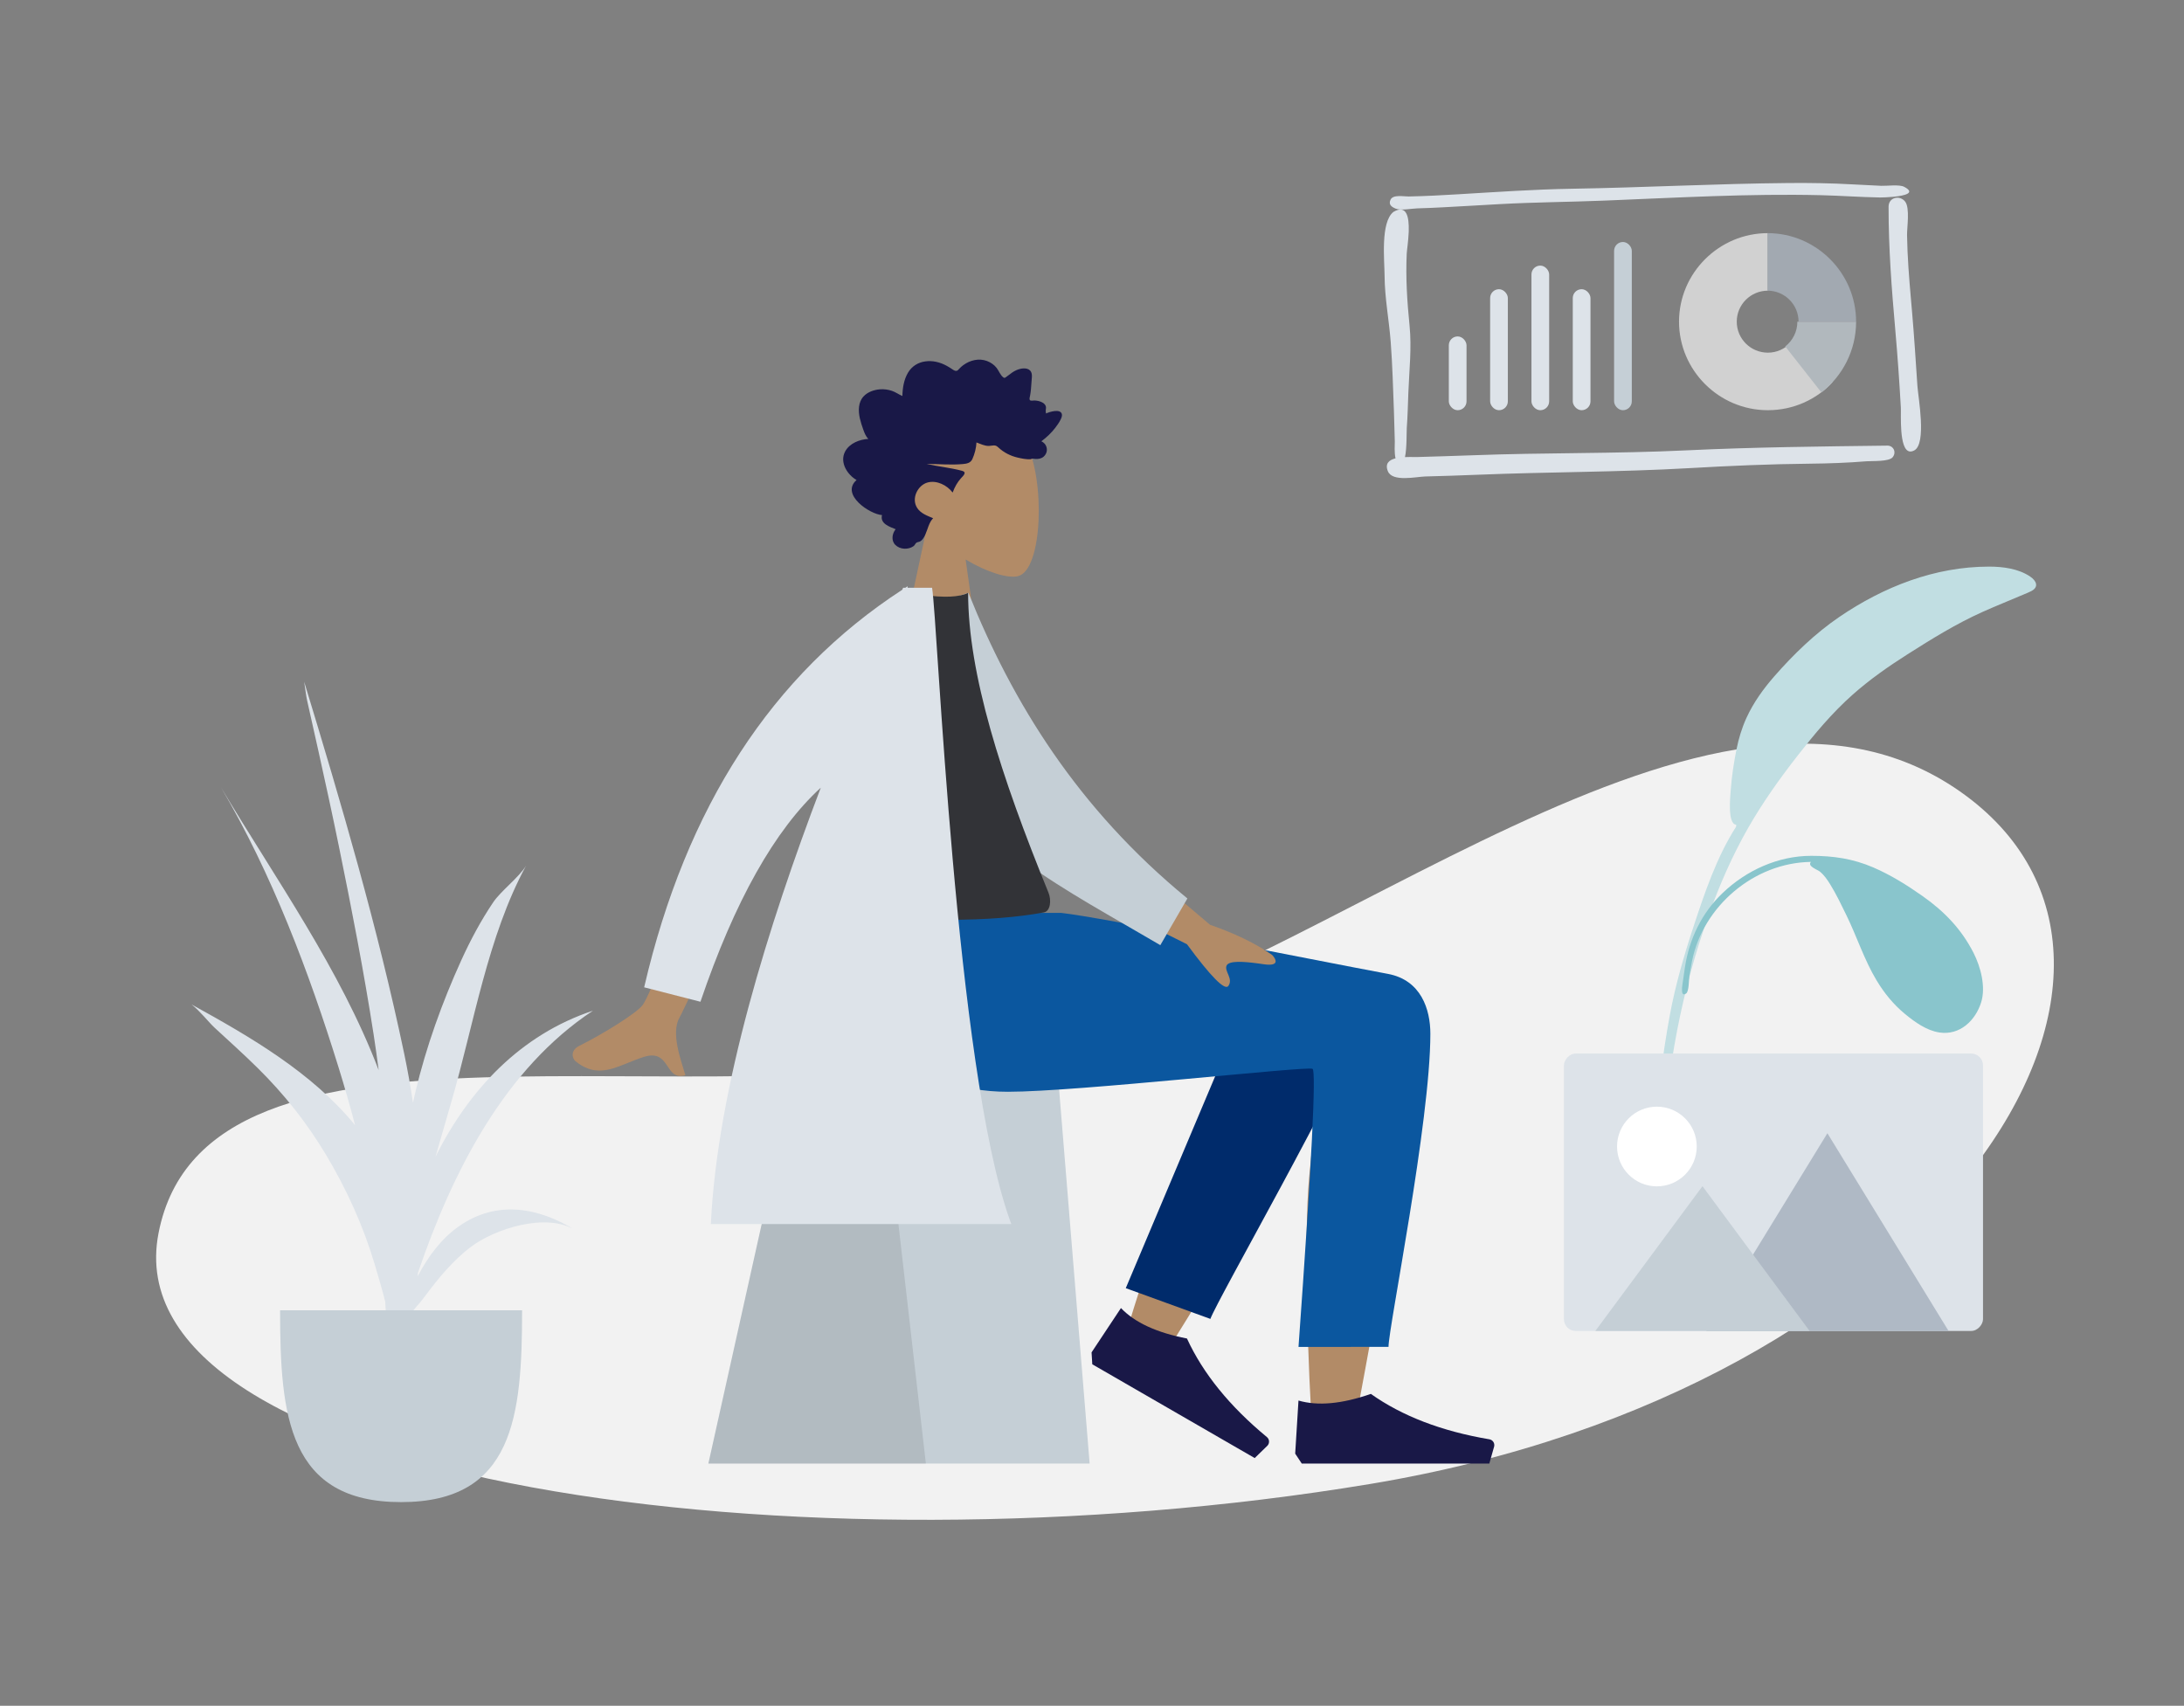 <?xml version="1.0" encoding="UTF-8"?>
<svg width="740px" height="578px" viewBox="0 0 740 578" version="1.1" xmlns="http://www.w3.org/2000/svg" xmlns:xlink="http://www.w3.org/1999/xlink">
    <rect x="0" y="0" width="740" height="578" fill="#808080" stroke="none"/>
    <title>404</title>
    <g id="404" stroke="none" stroke-width="1" fill="none" fill-rule="evenodd">
        <g id="Group" transform="translate(-0.1, -102)">
            <path d="M53.811,519.875 C70.118,435.901 235.118,483.74 343.29,457.779 C451.462,431.819 579.439,310.915 664.137,370.14 C748.834,429.364 658.717,572.527 464.458,604.834 C270.198,637.141 37.505,603.848 53.811,519.875 Z" id="Background-Shape" fill="#F2F2F2"></path>
            <path d="M687.986,297.376 C684.041,294.701 678.796,294 674.076,294 C655.64,294 638.311,300.84 623.341,311.032 C615.138,316.616 607.8,323.728 601.322,331.132 C597.582,335.407 594.248,340.03 591.887,345.173 C590.294,348.644 589.201,352.261 588.46,355.991 C587.557,360.537 586.839,365.175 586.515,369.797 C586.387,371.617 585.33,381.274 588.356,381.438 C588.338,381.676 588.334,381.903 588.353,382.106 C581.782,392.38 577.723,404.42 573.958,415.835 C570.683,425.769 567.764,435.786 565.87,446.063 C563.375,459.592 561.737,473.326 560.958,487.05 C560.791,489.999 560.676,492.95 560.577,495.903 C560.493,498.422 560.408,500.941 560.325,503.461 C560.233,506.284 559.736,509.534 560.185,512.34 C560.576,514.784 562.691,514.414 562.785,511.982 C562.898,509.045 562.879,506.102 563.008,503.163 C563.179,499.262 563.355,495.361 563.546,491.461 C564.875,464.369 569.86,437.675 579.061,412.084 C582.785,401.728 587.051,391.925 592.535,382.345 C597.356,373.922 603.156,365.767 609.084,358.173 C614.845,350.792 620.836,343.583 627.895,337.33 C633.624,332.256 639.926,327.835 646.404,323.722 C654.631,318.498 662.843,313.401 671.755,309.391 C676.388,307.307 681.108,305.441 685.777,303.44 C686.617,303.081 687.517,302.732 688.325,302.315 C691.02,300.925 690.133,298.832 687.986,297.376" id="Fill-1" fill="#C1DEE2"></path>
            <path d="M628.182,392 C620.705,392 614.051,392.972 607.162,395.943 C601.215,398.508 595.795,401.903 590.533,405.599 C583.132,410.798 577.302,416.848 573.221,424.865 C570.783,429.654 568.994,436.431 570.632,441.655 C572.56,447.807 577.856,452.939 584.831,451.855 C589.144,451.185 593.097,448.33 596.375,445.643 C600.297,442.428 603.436,438.563 606.028,434.27 C610.256,427.267 612.74,419.351 616.332,412.033 C618.036,408.56 619.683,405.063 621.725,401.762 C622.735,400.128 623.811,398.509 625.344,397.294 C626.164,396.644 629.622,395.52 628.3,394.061 C647.69,394.315 664.868,409.207 668.591,427.641 C668.937,429.359 669.208,431.091 669.495,432.82 C669.675,433.911 669.602,437.937 670.578,438.634 C672.73,440.172 671.826,435.499 671.733,434.826 C671.494,433.087 671.24,431.35 670.973,429.615 C669.519,420.181 665.319,411.411 658.315,404.683 C650.306,396.99 639.499,392 628.182,392" id="Fill-20" fill="#89C5CC" transform="translate(621, 422) scale(-1, 1) translate(-621, -422) "></path>
            <g id="Plant" transform="translate(65, 333)">
                <path d="M9.938,35.736 C28.604,67.052 50.345,97.374 63.401,131.613 C62.875,127.577 62.317,123.545 61.692,119.52 C58.38,98.179 54.262,76.994 49.936,55.835 C47.733,45.062 45.402,34.327 43.012,23.594 C41.727,17.829 40.457,12.061 39.145,6.302 C38.827,4.906 38.554,2.469 38.157,0 C50.845,41.637 63.081,83.305 72.031,125.942 C73.205,131.538 74.205,137.124 75.024,142.7 C75.304,141.428 75.58,140.156 75.881,138.887 C79.503,123.68 84.935,108.594 91.403,94.374 C94.495,87.575 98.046,80.924 102.228,74.726 C104.836,70.863 110.986,66.271 113.364,62.314 C100.355,86.176 95.657,116.032 88.145,141.973 C86.312,148.304 84.467,154.624 82.659,160.955 C93.987,138.237 111.563,119.571 136,111.483 C106.42,131.027 88.678,165.254 76.722,200.26 C76.683,200.675 76.636,201.09 76.595,201.506 C80.114,194.829 84.545,188.789 90.551,184.56 C103.407,175.504 117.667,178.142 130.137,185.91 C120.35,179.689 102.663,185.354 94.428,191.677 C88.533,196.203 83.495,202.275 79.12,208.2 C78.072,209.62 76.641,211.277 75.13,213.044 C73.012,226.795 69.56,240.452 64.672,254 C65.479,250.111 64.896,243.892 65.12,240.993 C65.144,240.679 65.164,240.365 65.188,240.053 C64.445,243.019 63.727,245.951 63.036,248.837 C64.41,243.331 65.156,237.583 65.739,231.776 C65.889,229.281 66.036,226.785 66.19,224.29 C66.141,219.553 65.946,214.799 65.616,210.036 C64.447,205.408 63.137,201.042 62.056,197.411 C58.159,184.31 52.444,171.76 45.411,160.051 C38.994,149.366 31.312,139.688 22.445,130.935 C17.664,126.217 12.661,121.725 7.729,117.17 C5.945,115.523 2.757,111.474 0,109.363 C20.08,120.434 40.749,132.41 55.398,150.248 C53.68,143.653 51.815,137.151 49.842,130.78 C39.831,98.454 27.191,64.953 9.938,35.736 Z" id="Fill-19" fill="#DDE3E9"></path>
                <path d="M30,213 C30,248.899 32.843,278 71,278 C109.157,278 112,248.899 112,213" id="Base" fill="#C5CFD6"></path>
            </g>
            <g id="Diagrams" transform="translate(469, 164)">
                <g id="Chart" opacity="0.705" transform="translate(100, 17)">
                    <path d="M37.766,37.179 C35.845,39.219 33.123,40.5 30.095,40.5 C24.278,40.5 19.562,35.799 19.562,30 C19.562,24.201 24.278,19.5 30.095,19.5 L30.095,0 C13.546,0 0,13.503 0,30 C0,46.497 13.546,60 30.095,60 C38.788,60 46.645,56.334 52,50.502 L37.766,37.179 Z" id="Value" fill="#F2F2F2"></path>
                    <path d="M30,0 L30,19.5 C35.799,19.5 40.5,24.201 40.5,30 L60,30 C60,13.503 46.497,0 30,0 Z" id="Value" fill="#AFB9C5"></path>
                    <path d="M40.097,30 C40.097,33.407 38.492,36.435 36,38.391 L48.262,54 C55.399,48.412 60,39.749 60,30 L40.097,30 Z" id="Value" fill="#C5CFD6"></path>
                </g>
                <g id="Graph" transform="translate(22, 20)">
                    <rect id="Value" fill="#DDE3E9" x="0" y="32" width="6" height="25" rx="3"></rect>
                    <rect id="Value" fill="#DDE3E9" x="14" y="16" width="6" height="41" rx="3"></rect>
                    <rect id="Value" fill="#DDE3E9" x="28" y="8" width="6" height="49" rx="3"></rect>
                    <rect id="Value" fill="#DDE3E9" x="42" y="16" width="6" height="41" rx="3"></rect>
                    <rect id="Value" fill="#C5CFD6" x="56" y="0" width="6" height="57" rx="3"></rect>
                </g>
                <path d="M3.243,9.799 C7.753,7.141 8.55,11.584 8.419,16.238 L8.403,16.712 C8.277,19.792 7.788,22.864 7.739,23.937 C7.362,32.217 7.873,40.133 8.699,48.361 C9.455,55.902 8.585,63.41 8.295,70.952 C8.141,74.956 8.057,78.954 7.758,82.951 C7.665,84.21 7.811,89.924 7.142,92.892 C7.654,92.867 8.159,92.858 8.641,92.855 L9.197,92.855 C9.801,92.857 10.352,92.867 10.811,92.869 L11.074,92.868 C11.2,92.868 11.317,92.866 11.424,92.863 C17.682,92.671 23.94,92.504 30.197,92.266 C54.266,91.351 78.349,91.764 102.414,90.609 C125.175,89.515 148.02,89.283 170.799,89 C172.792,89.176 173.683,91.291 172.404,92.916 C171.152,94.506 165.351,94.158 163.543,94.305 C157.127,94.827 150.724,95.061 144.289,95.123 C130.737,95.254 117.237,95.841 103.708,96.621 C79.67,98.007 55.597,97.892 31.546,98.881 C25.708,99.121 19.87,99.301 14.029,99.455 C10.949,99.537 2.884,101.413 1.358,97.692 C0.284,95.073 1.766,93.862 3.944,93.308 C3.506,91.472 3.682,88.665 3.693,87.669 L3.693,87.516 L3.693,87.516 L3.692,87.453 C3.576,84.141 3.535,80.827 3.408,77.515 C3.108,69.623 2.908,61.686 2.305,53.813 C1.73,46.286 0.276,38.988 0.234,31.405 C0.206,26.277 -1.205,13.282 3.243,9.799 Z M171,8.076 C171.004,4.731 174.902,4.058 176.63,6.333 C178.284,8.509 177.22,15.097 177.26,17.7 C177.372,24.959 177.954,32.182 178.584,39.406 L178.93,43.347 C179.673,51.816 180.198,60.289 180.772,68.771 C181.038,72.691 183.965,88.338 179.71,90.622 C174.876,93.217 175.157,81.752 175.17,77.294 L175.17,76.828 C175.168,76.491 175.164,76.211 175.152,76.003 C174.664,67.3 174.05,58.586 173.285,49.905 C172.048,35.871 170.99,22.166 171,8.076 Z M137.176,0.017 C144.429,-0.049 151.641,0.075 158.883,0.479 C162.095,0.658 165.305,0.831 168.519,0.964 C170.376,1.04 174.618,0.448 176.246,1.286 C180.284,3.365 176.576,4.274 172.897,4.656 L172.53,4.693 C170.757,4.86 169.051,4.91 168.29,4.913 L168.146,4.913 C168.103,4.913 168.065,4.913 168.031,4.912 C161.387,4.803 154.756,4.3 148.112,4.141 C123.676,3.557 99.058,5.004 74.644,5.979 C62.9,6.448 51.162,6.515 39.422,7.157 C33.005,7.507 26.592,7.909 20.174,8.238 C17.215,8.39 14.255,8.537 11.292,8.609 C9.467,8.655 5.751,9.39 4.064,8.719 C2.628,8.147 1.466,7.348 2.256,5.654 C3.106,3.831 6.807,4.607 8.374,4.577 C14.029,4.471 19.672,4.162 25.317,3.825 C38.135,3.062 50.926,2.169 63.77,1.956 C88.246,1.549 112.689,0.237 137.176,0.017 Z" id="Image-Border" fill="#DDE3E9"></path>
            </g>
            <g id="Image" transform="translate(601, 506) scale(-1, 1) translate(-601, -506) translate(530, 459)">
                <path d="M71.007,76.986 C71.003,76.996 70.999,77.006 70.993,77.018 C70.999,77.008 71.007,76.968 71.007,76.986" id="Fill-35" fill="#C5CFD6"></path>
                <path d="M70.998,77.001 C70.998,77.003 70.996,77.007 70.996,77.011 C70.996,77.001 71.014,76.971 70.998,77.001" id="Fill-37" fill="#C5CFD6"></path>
                <path d="M71.067,76.832 C71.053,76.872 71.035,76.91 71.019,76.95 C71.027,76.93 71.035,76.914 71.043,76.894 C70.835,77.414 70.967,77.076 71.067,76.832" id="Fill-39" fill="#C5CFD6"></path>
                <path d="M71.022,76.953 C71.014,76.971 71.006,76.991 70.998,77.009 C70.94,77.121 71.022,76.953 71.022,76.953" id="Fill-41" fill="#C5CFD6"></path>
                <polygon id="Fill-43" fill="#C5CFD6" points="71 77.001 71 77.001 71 76.999"></polygon>
                <path d="M70.999,77.002 C70.999,77 70.999,77 71.001,76.998 C70.999,77 70.999,77 70.999,77.002" id="Fill-45" fill="#C5CFD6"></path>
                <path d="M70.99,77.016 C70.978,77.04 71.046,76.924 70.99,77.016" id="Fill-47" fill="#C5CFD6"></path>
                <path d="M70.998,77.002 L71.002,76.998 C71,77 71,77.002 70.998,77.002" id="Fill-49" fill="#C5CFD6"></path>
                <rect id="Photo-Background" fill="#DDE3E9" x="0" y="0" width="142" height="94" rx="4"></rect>
                <g id="icons8-night_landscape" transform="translate(11.671, 27)">
                    <polygon id="Mountains" fill="#AFB9C5" points="41.055 0 0 67 82.11 67"></polygon>
                    <polygon id="Mountains" fill="#C5CFD6" points="83.385 17.946 47.09 67 119.68 67"></polygon>
                </g>
                <circle id="Sun" fill="#FFFFFF" cx="110.5" cy="31.5" r="13.5"></circle>
            </g>
        </g>
        <g id="Group" transform="translate(167, 105)">
            <g transform="translate(77.127, 0)" id="Head">
                <g transform="translate(60.66, 34.848)" fill="#B28B67" id="Head-[skin]">
                    <path d="M42.848,10.268 C49.357,22.409 48.584,53.208 40.171,55.378 C36.816,56.244 29.669,54.124 22.394,49.736 L26.96,82.061 L0,82.061 L9.281,38.771 C4.105,32.691 0.602,25.24 1.187,16.89 C2.874,-7.166 36.338,-1.874 42.848,10.268 Z"></path>
                </g>
                <path d="M107.173,43.73 C108.044,42.867 108.519,41.634 108.93,40.464 C109.357,39.248 109.771,38.02 110.055,36.754 C110.621,34.226 110.626,31.318 108.824,29.355 C107.378,27.781 105.209,27.074 103.207,26.921 C101.874,26.819 100.504,27.005 99.225,27.426 C97.957,27.843 96.864,28.675 95.634,29.191 C95.587,26.466 95.121,23.615 93.739,21.289 C92.41,19.05 90.291,17.794 87.877,17.462 C85.4,17.121 82.954,17.701 80.736,18.901 C80.181,19.201 79.631,19.516 79.104,19.873 C78.664,20.171 78.205,20.531 77.688,20.652 C77.112,20.787 76.826,20.454 76.451,20.033 C76.012,19.54 75.517,19.105 74.993,18.72 C72.677,17.016 69.638,16.316 66.955,17.337 C65.719,17.807 64.517,18.606 63.678,19.707 C62.93,20.689 62.397,22.246 61.365,22.929 C60.927,23.22 60.618,22.835 60.219,22.551 C59.621,22.124 59.049,21.652 58.443,21.237 C57.592,20.653 56.67,20.217 55.683,19.988 C54.238,19.654 52.241,19.732 51.828,21.626 C51.673,22.337 51.792,23.098 51.842,23.815 C51.911,24.799 51.983,25.783 52.068,26.766 C52.133,27.512 52.215,28.233 52.355,28.966 C52.431,29.356 52.665,30.084 52.498,30.476 C52.289,30.965 51.323,30.687 50.911,30.704 C50.096,30.737 49.278,30.88 48.525,31.228 C47.941,31.499 47.328,31.896 47.081,32.565 C46.93,32.976 46.97,33.399 47.041,33.822 C47.127,34.33 47.029,34.599 46.965,35.112 C45.871,34.573 42.079,33.375 41.602,35.337 C41.443,35.99 41.805,36.728 42.081,37.279 C42.565,38.246 43.2,39.129 43.848,39.972 C45.201,41.729 46.817,43.245 48.555,44.541 C46.518,45.447 45.987,48.119 47.75,49.711 C48.528,50.414 49.575,50.571 50.557,50.526 C50.916,50.509 51.435,50.371 51.717,50.434 C51.87,50.467 52.032,50.596 52.243,50.611 C53.629,50.706 55.193,50.372 56.548,50.064 C58.962,49.516 61.247,48.371 63.113,46.628 C63.592,46.181 63.987,45.924 64.632,45.93 C65.196,45.936 65.75,46.091 66.315,46.105 C67.807,46.143 69.153,45.413 70.539,44.927 C70.624,46.801 71.157,48.865 71.923,50.55 C72.548,51.925 73.852,52.125 75.134,52.245 C79.232,52.631 83.345,52.2 87.449,52.206 C83.476,53.105 79.371,53.475 75.434,54.532 C73.654,55.01 75.013,56.211 75.774,57.043 C77.027,58.413 77.959,60.111 78.605,61.899 C80.549,59.364 83.983,57.694 87.027,58.473 C90.389,59.333 92.757,63.883 90.606,67.155 C89.358,69.054 87.104,69.787 85.228,70.603 C86.692,72.125 87.045,74.373 87.926,76.267 C88.361,77.201 88.97,78.257 89.942,78.583 C90.301,78.703 90.722,78.714 91.006,79.007 C91.357,79.37 91.441,79.776 91.889,80.088 C93.679,81.333 96.475,81.237 98.061,79.612 C99.496,78.142 99.122,75.817 97.924,74.327 C99.832,73.531 103.306,72.508 102.548,69.535 C106.681,69.26 116.715,62.553 111.168,57.652 C114.212,55.93 117.009,51.723 115.053,48.014 C113.548,45.158 110.046,43.882 107.173,43.73" id="hair" fill="#191847" transform="translate(78.633, 48.899) scale(-1, 1) translate(-78.633, -48.899) "></path>
            </g>
            <g transform="translate(0, 204.335)" id="Bottom">
                <g id="Group" transform="translate(11.233, 47.213)">
                    <g id="Seat-Stuff" transform="translate(61.783, 0)">
                        <polygon fill="#C5CFD6" points="31.029 0 117.812 0 129.183 139.391 0 139.391"></polygon>
                        <polygon fill-opacity="0.1" fill="#000000" points="31.029 0 57.72 0 73.695 139.391 0 139.391"></polygon>
                    </g>
                </g>
                <path d="M289.768,23.332 L290.092,23.144 C299.378,17.938 314.544,25.008 314.533,32.868 C314.501,56.659 292.804,168.788 291.672,175.876 C290.539,182.965 278.403,184.837 277.696,175.9 C277.089,168.22 276.201,150.333 275.841,131.913 L275.803,129.864 C275.543,114.834 275.653,99.689 276.573,89.663 C277.436,80.257 278.365,71.298 279.28,63.306 C267.896,83.88 250.288,113.339 226.456,151.682 L213.519,145.767 C223.678,112.273 232.009,88.627 238.51,74.829 C249.642,51.203 260.08,30.971 264.473,23.845 C271.383,12.635 283.412,16.546 289.768,23.332 Z" id="Legs-[skin]" fill="#B28B67"></path>
                <path d="M234.587,138.64 L240.31,24.541 C244.45,4.812 279.523,13.976 279.511,24.549 C279.484,48.554 265.091,131.472 265.083,138.623 L234.587,138.64 Z" id="LegLower" fill="#002B6B" transform="translate(257.049, 75.786) rotate(20) translate(-257.049, -75.786) "></path>
                <g id="Group" transform="translate(207.817, 127.026)" fill="#191847">
                    <g id="Left-[shoe]" transform="translate(34.262, 22.482) rotate(30) translate(-34.262, -22.482) ">
                        <path d="M0,41.593 L1.115,23.607 C7.642,25.517 15.817,24.768 25.641,21.358 C36.262,28.887 49.649,34.015 65.8,36.741 C66.889,36.925 67.623,37.957 67.439,39.046 C67.427,39.118 67.411,39.189 67.391,39.259 L65.774,44.965 L65.774,44.965 L25.641,44.965 L2.23,44.965 L0,41.593 Z" id="Shoe"></path>
                    </g>
                </g>
                <g id="Right-[shoe]" transform="translate(271.847, 141.639)" fill="#191847">
                    <path d="M0,41.593 L1.115,23.607 C7.642,25.517 15.817,24.768 25.641,21.358 C36.262,28.887 49.649,34.015 65.8,36.741 C66.889,36.925 67.623,37.957 67.439,39.046 C67.427,39.118 67.411,39.189 67.391,39.259 L65.774,44.965 L65.774,44.965 L25.641,44.965 L2.23,44.965 L0,41.593 Z" id="Shoe"></path>
                </g>
                <path d="M317.645,40.955 C317.645,70.82 303.473,140.482 303.464,147.058 L272.97,147.081 C277.433,84.922 279.016,53.508 277.718,52.838 C275.771,51.834 197.904,60.618 174.551,60.618 C140.875,60.618 126.944,39.367 125.813,-4.9521667e-13 L192.524,-4.9521667e-13 C206.107,1.454 276.957,15.755 303.269,20.671 C314.533,22.775 317.645,32.728 317.645,40.955 Z" id="Leg-and-Butt" fill="#0B579F"></path>
            </g>
            <g transform="translate(22.467, 94.178)">
                <path d="M53.667,77.536 L71.379,80.108 C54.458,116.82 44.523,138.138 41.574,144.062 L41.386,144.438 C41.12,144.968 40.925,145.339 40.801,145.554 C37.712,150.91 41.345,160.24 42.766,165.179 C35.587,167.252 37.88,156.162 28.803,158.928 C26.757,159.551 24.8,160.37 22.889,161.146 L22.317,161.378 C16.704,163.638 11.453,165.328 5.476,160.37 C4.468,159.533 3.618,156.797 6.824,155.203 C14.813,151.231 26.541,143.963 28.364,141.284 C30.851,137.631 39.285,116.382 53.667,77.536 L53.667,77.536 Z M190.359,88.61 L220.545,114.202 C229.013,117.134 236.021,120.536 241.569,124.407 C242.85,125.749 244.326,128.388 238.684,127.555 C238.25,127.491 237.814,127.428 237.379,127.368 L236.726,127.279 C231.731,126.612 226.964,126.317 226.152,127.98 C225.234,129.86 228.505,132.414 226.74,134.914 C225.564,136.581 220.885,131.868 212.706,120.777 L182.109,105.507 L190.359,88.61 Z" id="Arms-[skin]" fill="#B28B67"></path>
                <path d="M122.979,9.211 L133.596,4.638 C151.668,40.39 176.923,74.301 216.528,101.346 L208.768,117.912 C174.616,101.621 142.571,89.449 127.583,61.832 C122.553,52.563 123.646,20.761 122.979,9.211 Z" id="Coat-Back" fill="#C5CFD6" transform="translate(169.753, 61.275) rotate(5) translate(-169.753, -61.275) "></path>
                <path d="M90,110 C121.438,113.333 146.184,113.333 164.236,110 C166.473,109.587 166.826,105.842 165.788,103.301 C149.636,63.724 138.56,29.192 138.56,1.703 C135.597,3.197 130.41,3.421 123,2.374 C103.086,30.703 93.933,63.206 90,110 Z" id="Shirt" fill="#323337"></path>
                <path d="M118.079,-0.519 L118.05,-0.001 L126.348,5.5067062e-14 C128.261,11.251 134.254,162.199 152.63,214.065 L153.191,215.606 L51.385,215.606 C53.592,169.487 71.003,114.088 88.64,67.729 C73.044,82 59.452,106.181 47.862,140.273 L47.862,140.273 L28.793,135.378 C42.971,74.282 72.121,29.377 116.244,0.661 L116.532,5.5067062e-14 L117.27,-0.001 L118.079,-0.519 Z" id="Coat-Front" fill="#DDE3E9"></path>
            </g>
        </g>
    </g>
</svg>